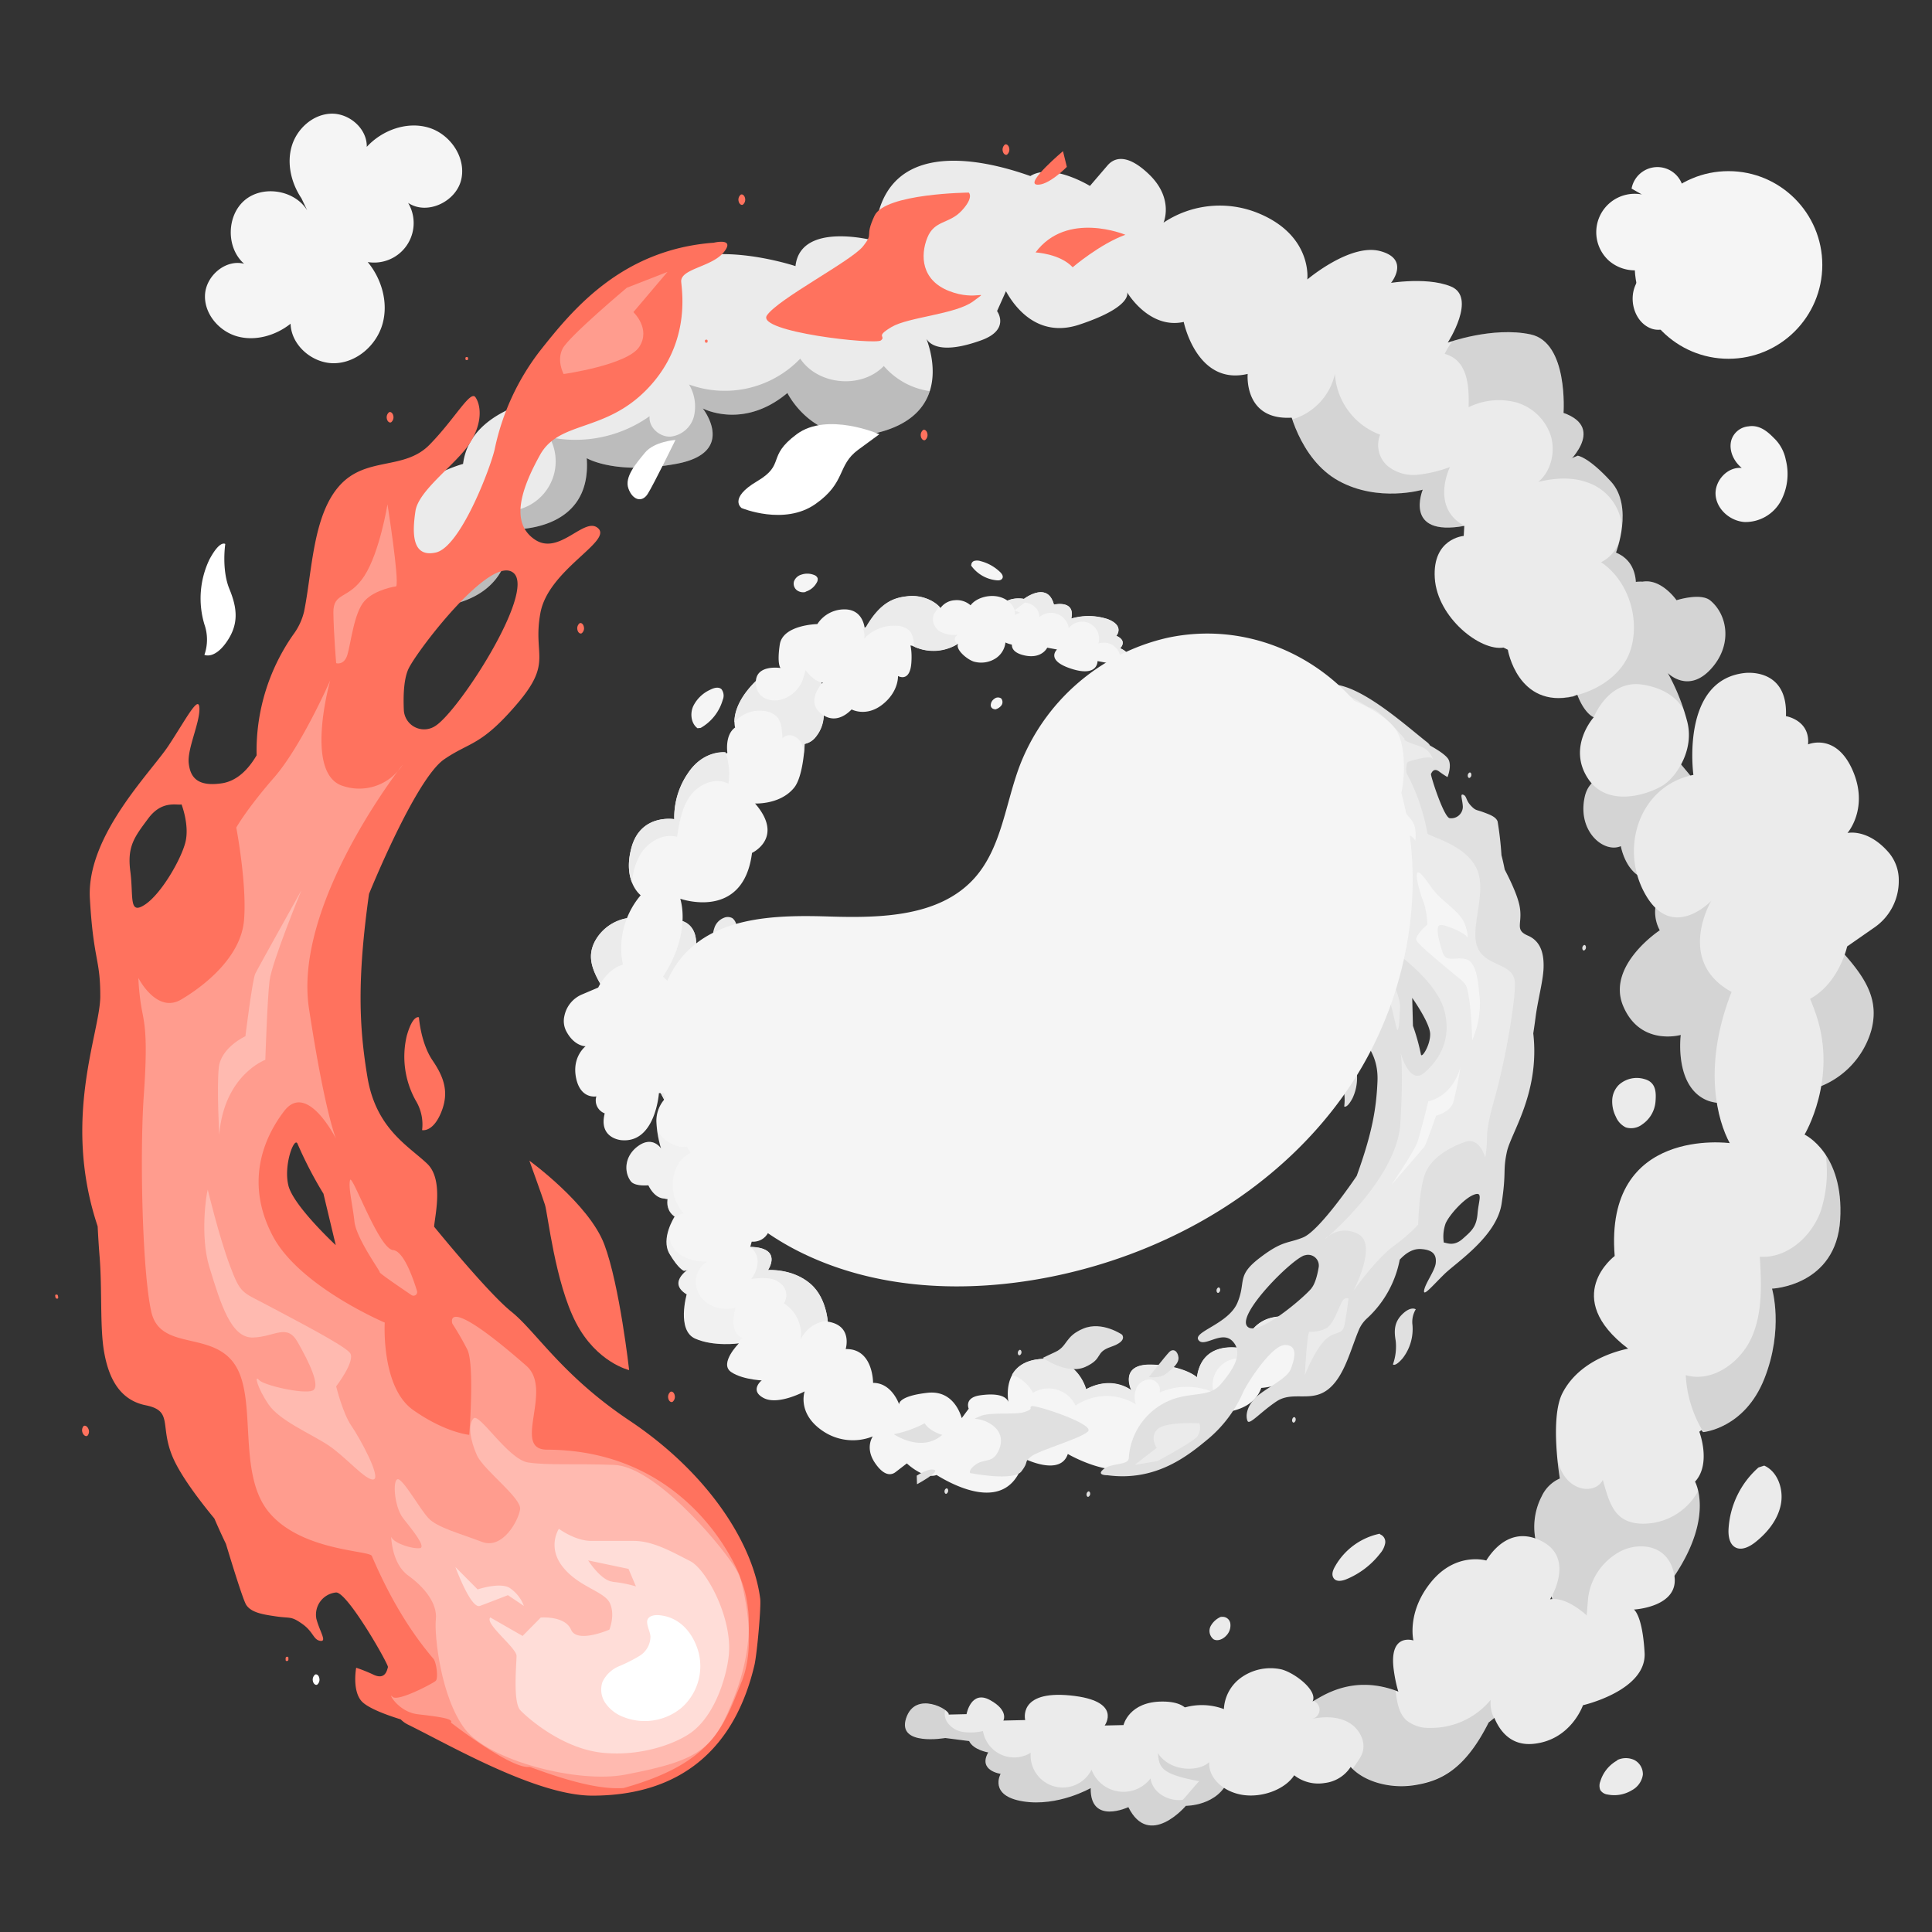 <svg xmlns="http://www.w3.org/2000/svg" viewBox="0 0 500 500"><rect x="0" y="0" width="500" height="500" fill="#333333" stroke="none"/><g id="background-complete"><path d="M424.92,50.33a9.94,9.94,0,0,0-8.52,17.15,10.24,10.24,0,0,0,12,1,10.39,10.39,0,0,0-5.45,6.1c-1.3,4,.48,9,4.4,10.45s9-2.32,8-6.38c1.46,5.1,8.58,7.51,12.84,4.34s4-10.68-.47-13.55c3.56-2.8,7.23-5.74,9.28-9.79s2-9.53-1.36-12.58c-2.88-2.62-7.38-2.72-11-1.29s-6.55,4.14-9.39,6.79a6.8,6.8,0,1,0-13-3.76" style="fill:#f5f5f5"></path><path d="M462.16,119a10.59,10.59,0,0,0-2.64-5.2c-1.4-1.39-3.69-4-7-3.46h0a5.1,5.1,0,0,0-4.46,3.61c-.71,2.61.62,5.45,2.71,7.16-3.71-.38-7.1,3.36-6.77,7.07s3.84,6.71,7.56,6.92a10.45,10.45,0,0,0,9.23-5.28A14.85,14.85,0,0,0,462.16,119Z" style="fill:#f5f5f5"></path><path d="M79.51,54.45C76.26,49.15,68,47.83,63.3,51.84s-4.8,12.34-.12,16.42c-4.76-1.23-9.85,3.08-10.12,8s3.6,9.47,8.33,10.79,10-.23,13.81-3.27C75.37,89.46,81,94.19,86.69,94S97.46,89.31,99,83.82s-.2-11.6-3.83-16A10.23,10.23,0,0,0,105.62,52.5c4.86,3.28,12.39-.25,13.74-6s-2.87-11.84-8.5-13.49-12,.7-15.94,5c.12-4.7-4.52-8.74-9.23-8.59s-8.86,3.89-10.19,8.41S75.38,47.4,78,51.3" style="fill:#f5f5f5"></path><path d="M197.66,361.82c3.78,1.95,10.58-1.73,10.58-1.73s-2,5.65,4.58,10.17a13.84,13.84,0,0,0,13.06,1.48s-2.12,2.91.56,6.86,4.61,2.93,5.34,2.37l2.91-2.24s4.42,4.2,7.7,3c5.86,3.6,19.18,9.92,22.68-4.26,0,0,9.34,4.75,11.28-1.18,0,0,21.91,12.83,22.38-7,0,0,8,1.14,10.54-3.81,0,0,14.16,2.31,17.15-6.29,0,0,10.52-.59,9.44-7.36,0,0,6.6.76,7-3.72l4-1.59s2.33,4.42,3.1.59.92-8.64-8-4.12c0,0-7.28-3.64-13.41-1.84a8.92,8.92,0,0,0-6.35,7.94s-11-3.05-12.4,7.34c0,0-3.3-3.07-11.83-3.28s-5.11,6.67-5.11,6.67-4.8-4-11.76-.31c0,0-2.24-9-12.36-7.74-8.71,1.06-8.11,8.9-7.77,11.06-.32-.9-1.68-2.51-7.27-1.73-4.28.59-3,3.47-3,3.47L248.9,367c-.67-2.21-2.85-7.24-8.91-6.54-7.72.88-7.29,3-7.29,3s-1.87-5.61-6.75-5.57c0,0,.07-8.94-7.09-8.75,0,0,2-6.41-5.12-7.16L197.1,357.26S193.88,359.86,197.66,361.82Z" style="fill:#f5f5f5"></path><path d="M177.66,283.91s6,3.5,8-.89-1-8.13-3.43-7.62c0,0,.14-3.8-2.45-5.12l-2.6-1.32a5.24,5.24,0,0,0,2.2-5.92s8.18-3.2,7-9.1a6.57,6.57,0,0,0-6.89-5.49s2.34-6.64-1.61-9.45c-2.46-1.75-9.25-1.77-14-1.54a11.75,11.75,0,0,0-9.93,6.17c-1.91,3.71-.91,6.89,1.42,11l3.3,20.84L157.07,283,169.46,280l4.19,7.93Z" style="fill:#ebebeb"></path><path d="M177.66,283.91s6,3.5,8-.89-1-8.13-3.43-7.62c0,0,.14-3.8-2.45-5.12l-2.6-1.32a5.24,5.24,0,0,0,2.2-5.92s8.18-3.2,7-9.1a6.57,6.57,0,0,0-6.89-5.49s2.34-6.64-1.61-9.45c-2.46-1.75-9.25-1.77-14-1.54a11.75,11.75,0,0,0-9.93,6.17c-1.91,3.71-.91,6.89,1.42,11l3.3,20.84L157.07,283,169.46,280l4.19,7.93Z" style="fill:#ebebeb"></path><path d="M268.65,351.78c-3.63.44-5.64,2.07-6.73,4a10.16,10.16,0,0,1,5.43,4.66,7.73,7.73,0,0,1,11,3.33,14.3,14.3,0,0,1,15.61-.32,5.87,5.87,0,0,1,.24-4.4,3.74,3.74,0,0,1,3.72-2,2.75,2.75,0,0,1,2.21,3.32,17.58,17.58,0,0,1,14,0,6.82,6.82,0,0,1,9.93-7.9,9.1,9.1,0,0,1,15.71-5.86,21.72,21.72,0,0,1,7.93-4.95l-1.29-.3a17.75,17.75,0,0,0-4.51,1.7s-7.28-3.64-13.41-1.84a8.92,8.92,0,0,0-6.35,7.94s-11-3.05-12.4,7.34c0,0-3.3-3.07-11.83-3.28s-5.11,6.67-5.11,6.67-4.8-4-11.76-.31C281,359.52,278.77,350.54,268.65,351.78Z" style="fill:#ebebeb"></path><path d="M214.3,344.41c.12-.66.13-8.13-4.57-12.18s-11-3.55-11-3.55,4-5.79-4.53-6L179,327.9s-6.76,3.76-1.29,7.09c0,0-2.65,9.29,2.19,11.44s11.32,1.23,11.32,1.23-5.21,5.23-2,7.42,9.17,2.24,9.17,2.24Z" style="fill:#f5f5f5"></path><path d="M194.54,321.34s4.27.57,5.06-4.82-4-11.13-7.23-11.26l-.52-.42s.35-8.15-7.43-8.09l-5.4,1s-2.7-4.25-7.15-2.23l-2,12.77,4.06-1.16s-3.17,5,.66,7.73c0,0-3.68,5.64-1.33,9.63S177,328.9,177,328.9l16.32-3.1Z" style="fill:#f5f5f5"></path><path d="M171.9,310.18s5.16,1.55,7.1-4.13c0,0,4.79-.27,5-5.88s-1.73-6.76-1.73-6.76,4.37-3.17,2.52-8-8.3-3.8-10.2-2.94a8.52,8.52,0,0,0-4.72,7.77,28.53,28.53,0,0,0,1.22,7s-2.08-3.32-5.8-.74-3.87,6.84-2,9.25c1.07,1.35,4.51,1,4.51,1S169.24,310.08,171.9,310.18Z" style="fill:#f5f5f5"></path><path d="M170.53,282.89s-.9,13-9.69,12.19c0,0-6-.4-4.34-6.94a3.57,3.57,0,0,1-2.16-4.4s-4.08.84-5.24-4.71,2.46-8.26,2.46-8.26-2.9.08-5-3.87a5.73,5.73,0,0,1-.49-4,7.69,7.69,0,0,1,4.49-5.51l4.26-1.81s5.18-11.53,16.07-3.38c7.75,5.81.84,13.31.84,13.31s6.27-4.35,8.58,2.59S178.14,283,170.53,282.89Z" style="fill:#f5f5f5"></path><path d="M176.05,232.59s16.33,5.84,18.57-11.86c0,0,8.47-3.92.8-12.78l-7.68-13.27s-5.62-.71-9.68,5.41A20.21,20.21,0,0,0,174.5,212s-8.65-1.47-11.06,7.31,2.37,12.38,2.37,12.38a21.22,21.22,0,0,0-4.95,15.7c1.07,9.22,5.53,13.66,11.09,4.81S177.05,235.94,176.05,232.59Z" style="fill:#f5f5f5"></path><path d="M192.05,209.33s-8.61,2.08-7.85-5.63,4.05-8.86,4.05-8.86-.74-4.63,2-6.56c0,0-1.61-5,5.17-11.82s17.07-1.76,17.07-1.76l.68,9.41a9.12,9.12,0,0,1-2,6.55,4.89,4.89,0,0,1-2.91,1.85s-.32,8.35-2.73,11.33c-3.79,4.69-10.76,4.09-10.76,4.09Z" style="fill:#f5f5f5"></path><path d="M195.4,176.46c-4.7,4.7-5.37,8.55-5.34,10.48a8.55,8.55,0,0,1,8.88-2.69c3.21,1,3.36,3.5,3.57,6.85,1.48-1.83,5.46-.6,5.49,4,.16-1.5.2-2.56.2-2.56a4.89,4.89,0,0,0,2.91-1.85,9.12,9.12,0,0,0,2-6.55l-.06-.78a5.2,5.2,0,0,1-1-2.44c-.21-1.7.5-3.43.42-5.12v-.22a4.27,4.27,0,0,0-.13-.77l-.17-.19C210.66,173.9,201.57,170.29,195.4,176.46Z" style="fill:#ebebeb"></path><path d="M294.12,174l-2.4-.46s-1.29,3.16-3.55,1.23-1.2-3.13-1.2-3.13l-2.93-.55s.17,4.21-6.73,2-3.75-5-3.75-5l-2.54-.47s-1.39,3-5.9,2-3-3.71-3-3.71-3.23.27-2.57-1.75a3.94,3.94,0,0,1,1.94-2.53s-5.17-.84-3-4.22S265,155,265,155s6.14-4.76,7.73,1.46c0,0,5.63-1.33,4.49,3.61a15.91,15.91,0,0,1,9.43.14c4.5,1.73,2.22,4.32,2.22,4.32s3,1.06,1,3.22c0,0,1.93.74,2.24,2.06l3.1,1.08s6.72.26,4.67,3.78S293.73,174.52,294.12,174Z" style="fill:#f5f5f5"></path><path d="M261.47,161.65a3.94,3.94,0,0,0-1.94,2.53,1.29,1.29,0,0,0-.08.44L267,165.8c-.1-4.34,2.3-5.05-4.49-7.85.12,0,2.64-2,2.77-2,1.95.14,3.84,1.83,3.68,3.78a4.66,4.66,0,0,1,7.64,2.82,4.4,4.4,0,0,1,7.66,4A4.33,4.33,0,0,1,290,170.8a7.51,7.51,0,0,1,2.75.48,3.09,3.09,0,0,1,1.86,2,2.16,2.16,0,0,1-.15,1.44c1,1.11,3.87,2.74,5.46,0,2-3.52-4.67-3.78-4.67-3.78l-3.1-1.08c-.31-1.32-2.24-2.06-2.24-2.06,1.92-2.16-1-3.22-1-3.22s2.28-2.59-2.22-4.32a15.91,15.91,0,0,0-9.43-.14c1.14-4.94-4.49-3.61-4.49-3.61C271.12,150.25,265,155,265,155s-4.38-.95-6.53,2.42S261.47,161.65,261.47,161.65Z" style="fill:#ebebeb"></path><path d="M236.07,167.12a12.3,12.3,0,0,0,11.92-.55c-.84,1.4,2.11,4,4,4.64a6.93,6.93,0,0,0,5.71-.84,5.65,5.65,0,0,0,2.51-4.09,8.59,8.59,0,0,0,6.08.36A5.2,5.2,0,0,0,270,163a4,4,0,0,0-2.52-4.06,5,5,0,0,0-4.81.23c.26-2.08-1.62-4.17-4.29-4.76s-5.83.4-7.2,2.24a5.35,5.35,0,0,0-4.1-1.31,4.9,4.9,0,0,0-3.68,2c-1.71-2.13-5.22-3.36-8.56-3s-6.88,1.42-10.66,7.92l-3.67,2.58Z" style="fill:#f5f5f5"></path><path d="M251.37,146.24a1.1,1.1,0,0,1,.85-1.1,2.91,2.91,0,0,1,1.52.07,11.27,11.27,0,0,1,5.13,2.88c.44.43.86,1.07.53,1.61s-1,.53-1.59.47a9.18,9.18,0,0,1-6.49-3.81" style="fill:#f5f5f5"></path><path d="M257.53,183.51a1,1,0,0,1-1.12-1.07,2,2,0,0,1,.87-1.55,1.5,1.5,0,0,1,1.82-.14,1.48,1.48,0,0,1,0,1.89,2.9,2.9,0,0,1-1.77,1" style="fill:#f5f5f5"></path><path d="M208.46,153.21a2.73,2.73,0,0,1-2.27-.49,2.18,2.18,0,0,1-.72-2.22,2.88,2.88,0,0,1,1.91-1.78,4.72,4.72,0,0,1,3.37.11,1.43,1.43,0,0,1,.85.8,1.62,1.62,0,0,1-.24,1.16,4.89,4.89,0,0,1-2.82,2.32" style="fill:#f5f5f5"></path><path d="M180.52,188.47c-1.63-1.18-2-3.72-1.13-5.68a9.06,9.06,0,0,1,4.44-4.3c.94-.48,2.17-.82,2.91-.1a2.78,2.78,0,0,1,.31,2.72,12.23,12.23,0,0,1-5.71,7.27" style="fill:#f5f5f5"></path><path d="M185.67,243.57a3.66,3.66,0,0,0,3.58-.06,3.13,3.13,0,0,0,1.31-1.87,4.59,4.59,0,0,0,0-2.3,2.87,2.87,0,0,0-1-1.71,2.51,2.51,0,0,0-2.28-.07,4.17,4.17,0,0,0-2.42,2.65C184.46,241.41,184.16,242.81,185.67,243.57Z" style="fill:#ebebeb"></path><path d="M202,172.88s-6.27-1-6.38,3.53,4.19,5.47,6.85,4.55a8.41,8.41,0,0,0,5.36-5.25l.68-2.27s2.17,3.13,4.45,3.17c0,0-4.53,4.64-.64,7.92,3.11,2.63,6.11,1.11,8.08-.93,0,0,3.76,2.06,8-1.29s4-7.36,4-7.36,3.09,1.81,3.46-3.42-1-9.51-6.48-8.23l-5.49,1.27s.54-6.25-4.61-6.83a8.32,8.32,0,0,0-7.75,3.77s-8.94.16-9.72,5.29S202,172.88,202,172.88Z" style="fill:#f5f5f5"></path><path d="M223.36,162.77a4.56,4.56,0,0,1,.31,2.5,10.58,10.58,0,0,1,8.55-3.31,4.83,4.83,0,0,1,3.13,1.26c1,1.07,1.1,2.59,1.21,4.11a11.73,11.73,0,0,0,11.31-.69,1.27,1.27,0,0,1,.3-2.42,7.38,7.38,0,0,1-4.9-.8,3.71,3.71,0,0,1-1.63-4.36,16.4,16.4,0,0,1,1.44-2.08,10.22,10.22,0,0,0-8.28-2.68c-3.34.37-6.88,1.42-10.66,7.92Z" style="fill:#ebebeb"></path><path d="M178.06,200.09A20.21,20.21,0,0,0,174.5,212s-8.65-1.47-11.06,7.31c-1.13,4.12-.68,7.1.12,9.1a17.19,17.19,0,0,1,2.27-7.47c2-3.14,5.84-5.35,9.41-4.35.56-3.72,1.2-7.6,3.41-10.64s6.54-4.9,9.86-3.13a16.44,16.44,0,0,0-.74-8.05l0,0S182.12,194,178.06,200.09Z" style="fill:#ebebeb"></path><g style="opacity:0.2"><path d="M180.07,332.37a6.13,6.13,0,0,1,3-5.9,11.57,11.57,0,0,1-6.55-1.46,7,7,0,0,1-3.43-5.72,5.59,5.59,0,0,1,.37-2.05c-.81,2-1.51,4.91-.13,7.25,2.35,4,3.72,4.41,3.72,4.41l.78-.15c-1.65,1.3-3.93,3.87,0,6.24,0,0-2.65,9.29,2.19,11.44,3.88,1.72,8.8,1.47,10.61,1.31a11.52,11.52,0,0,0,1.42-1.5c-2.77-1.43-2.49-4.61-1.71-7.81a9.41,9.41,0,0,1-6.49-.69A7.06,7.06,0,0,1,180.07,332.37Z" style="fill:#e0e0e0"></path></g><g style="opacity:0.2"><path d="M163.32,305.74c1.07,1.35,4.51,1,4.51,1s1.41,3.35,4.07,3.45a6,6,0,0,0,.9.16,4.39,4.39,0,0,0,1.82,4.52,13.7,13.7,0,0,0-1,1.81A4.89,4.89,0,0,1,176.9,314a11,11,0,0,1-1.62-12.3c1.58-3.06,5.1-4.61,8.53-4.8-.46-2.77-1.56-3.44-1.56-3.44s-3,4.64-7.42,3-4.87-4.71-4.87-4.71a27.78,27.78,0,0,0,1.11,5.52s-2.08-3.32-5.8-.74S161.4,303.33,163.32,305.74Z" style="fill:#e0e0e0"></path></g><g style="opacity:0.2"><path d="M184.42,296.75l-.5.09a12.94,12.94,0,0,1,2.73.16A8.89,8.89,0,0,0,184.42,296.75Z" style="fill:#e0e0e0"></path></g><path d="M194.44,331a17.24,17.24,0,0,1,4.53-.14,5.54,5.54,0,0,1,3.82,2.09,3.81,3.81,0,0,1,.07,4.34,9.55,9.55,0,0,1,4.36,9.39,8.39,8.39,0,0,1,7-4.86c-.32-2.72-1.37-6.87-4.47-9.54-4.71-4.05-11-3.55-11-3.55s4-5.79-4.53-6C198.25,326.12,194.44,331,194.44,331Z" style="fill:#ebebeb"></path><path d="M318.62,199c-.59,7.41,3.28,18.11,12.47,27.51,7.78,7.95,10,14.55,12.74,17.9,2.28,2.78,6.57,10.9,7.95,13.56-.37,1.35-2.64,6-.85,8.61,2,2.88,5.86,6.1,5.56,13.26-.3,7-1.34,13.33-5.38,24.49,0,0-9.43,14.06-13.84,15.9-4,1.65-5.26.7-11.31,5.35s-3.41,6-5.7,11.53-11.56,7.52-10.11,9.67,6-2.62,8.82.31.47,7.07-3.07,11.17-9.27,1.14-16.17,5.79a17.4,17.4,0,0,0-7.61,13.38c-.19,1.84-4.49,1.14-6.52,2.79s1,1.57,1,1.57c12.67,1.7,21-5.16,26.31-9.6a33,33,0,0,0,8.86-12c1.18-2.5,7.34-12.06,10.76-12.1s2.57,3.39,1.56,6.13-6.86,5.14-9.23,7.58-2.49,4.81-2,5.95,3.34-2.29,7.49-5.06,8.8.29,13.2-3,6-10.61,8.25-15.81a8.58,8.58,0,0,1,2.09-2.78A27.67,27.67,0,0,0,362.25,326c1-1.07,2.92-2.9,5.46-2.75,3.37.2,4.06,1.68,3.86,3.63s-2.63,5.09-3,7,2.08-1.05,5.21-4.12,13.54-9.76,14.83-18.23.28-8.29,1.36-13.39c1-4.85,8.6-15.27,6.84-30.7.21-1.37.42-2.8.58-4.07.55-4.35,1.95-9.43,2.08-12.76s-.47-6.93-4.05-8.47-1.26-3.08-2.16-7.69c-.54-2.75-2.41-6.67-3.84-9.4-.25-1.29-.53-2.55-.84-3.72a87.21,87.21,0,0,0-1-8.74c-.45-1.2-1.93-1.74-3.74-2.41s-1.93-.34-3.22-1.72-1-2.44-1.93-2.78-.2,1.22-.11,3.06a3,3,0,0,1-3.42,3c-1.55-.32-5-11.13-4.82-11.45s.68-1.67,2.1-.63a22.33,22.33,0,0,0,2.17,1.45s1.16-2.79.27-4.54c-.61-1.18-3.17-2.73-4.78-3.62a3.37,3.37,0,0,0-.83-.91c-5.1-4-15.2-13.13-22.67-14.7-11.75-2.47-20.37,2.18-25.39,13A54,54,0,0,0,318.62,199Zm55.59,117.44c1-2.13,4.66-6.24,7.18-7.23s1.29,1.38,1,4.85-1.53,4.5-3.89,6.58-4.22.92-4.84.94A10.15,10.15,0,0,1,374.21,316.39Zm-34.82,17c-2,2.43-14.31,13-16.68,9.72s11.4-17.09,14.85-18.27l.1,0a2.77,2.77,0,0,1,3.61,3.1C340.93,330,340.36,332.23,339.39,333.41Zm30.73-65.9c.1,2.89-2.19,6.45-2.38,5.36a53.87,53.87,0,0,0-2.07-7.42l-.19-7.23S370,264.61,370.12,267.51Z" style="fill:#e0e0e0"></path><path d="M342.93,320.64s.32-.26.86-.74A7.13,7.13,0,0,0,342.93,320.64Z" style="fill:#fff"></path><path d="M343,224.89c4.77,1-2.58,7.83.4,11.8,9.23,12.29,8.72,7.73,8.72,7.73a39.54,39.54,0,0,1-1.27-3.87c-.59-2.18,2.14-11.49,2.14-11.49s3.15,1,6.81,4.92,1.33,12.49,1.33,12.49,10.42,7.24,12.58,14.77-1.17,13-5.08,16.38-6.14-5.17-6.14-5.17.76,3.65-.07,18.19c-.72,12.67-14.93,26-18.58,29.26a7,7,0,0,1,7.69-.5C356.57,322,350.3,334,350.3,334s5.68-8,10.26-11.44a44.28,44.28,0,0,0,6.46-5.63s.15-7.88,1.6-12.61,6.95-7.58,10.65-8.83,5.11,4.1,5.11,4.1a30.73,30.73,0,0,0,.43-4.19c.05-2.1-.11-3.75,2.14-11.64s5.19-23.69,5.11-29.22-7.64-4.19-9.71-9.44,2.83-14.59-.39-20.7-12.38-7.92-12.54-8.73a53,53,0,0,0-5.34-15.49h0c-.31-.56-.12-2.76.31-3s5.72-1.78,6.24-.9-.27-2.18-2.91-3.06-4.68-1.59-4.18-2c0,0-6.75-8-9.3-8.15-3.38-2.11-8.12-4.94-12-5.48-12.81.85-15.16,5.56-18.77,10.88s-2.73,14.35-2.73,14.35A28.2,28.2,0,0,0,343,224.89Z" style="fill:#ebebeb"></path><path d="M366.4,338.85a6.31,6.31,0,0,0-.85,4.08,12.36,12.36,0,0,1-2.51,8.55c-2,2.36-2.55,1.62-2.55,1.62a13.74,13.74,0,0,0,.71-6.13c-.5-2.83-.28-5,1.87-7S366.4,338.85,366.4,338.85Z" style="fill:#e0e0e0"></path><path d="M350.66,271.17a6.34,6.34,0,0,0,0,4.17,12.29,12.29,0,0,1-.63,8.88c-1.44,2.73-2.15,2.13-2.15,2.13a13.74,13.74,0,0,0-.61-6.14c-1.09-2.66-1.33-4.82.34-7.25S350.66,271.17,350.66,271.17Z" style="fill:#e0e0e0"></path><path d="M269.87,351.41s6.33,4.51,11.07,2.32,2.27-3.7,6.63-5.19,2.8-3.14,2.8-3.14-5.16-3.58-10-1.57-4,4.55-7.26,6.06Z" style="fill:#e0e0e0"></path><path d="M297.31,356.39s2.88.4,4.43-.84,3.46-2.67,3.24-4.33-1.4-2.33-2.42-1.27S297.31,356.39,297.31,356.39Z" style="fill:#e0e0e0"></path><path d="M381,269.24a24.41,24.41,0,0,0,2-10.33c-.48-5.41-.91-10.2-3.86-10.73s-4.92,1-5.84-1.85-1.91-6.68-.62-6.93,6.38,2.06,6.86,2.94.44-1-.58-3.51-4.81-5.1-6.84-7.16-4.09-6-5.14-5.87.68,5.88,1.49,7.78a20.91,20.91,0,0,1,.91,5.72s-3.36,2.87-2.8,4.07,6.76,6.25,9.75,8.75,3.22,2.15,3.87,6.34S381,269.24,381,269.24Z" style="fill:#f5f5f5"></path><path d="M349,336.07s-.5,4.06-1.06,6.86-2.45,1.26-5.14,4-5.1,8.94-5.1,8.94.52-10.39,1.14-11.21a8.35,8.35,0,0,0,4.63-1.05c1.76-1.25,3.08-5.4,3.84-6.75S349,336.07,349,336.07Z" style="fill:#ebebeb"></path><path d="M329.72,233.23s4.13,1.92,5.78,7.85.7,15.36.82,16.63.85,6.35.85,6.35-6.76-7.45-7.66-13.31S329.72,233.23,329.72,233.23Z" style="fill:#e0e0e0"></path><path d="M366.26,217.62s.69-3.6-1.18-5.67-3.14-4.59-2.47-6.65,1.54-10.55-.8-15.49-13.6-10.52-20.19-10.63c-10.5-.18-12.62.85-16.93,7.6s-5.05,13.28-3.46,17.32,7.91,15.54,13.21,16.85,8.78,1.77,11.41,2.74,5.14,8.14,6.06,7.45,1-2.84.58-5-4.8-7-4.26-8.46,3.48-4.92,6-3.26,5.57,3.15,6.47,4.67,2,5.09,2.82,6,1.53-3.36.56-5.28-2.26-4.47-1.41-4.45S366.05,216.59,366.26,217.62Z" style="fill:#f5f5f5"></path><path d="M355.87,249.79a.5.5,0,0,1,.86-.39,42.83,42.83,0,0,1,3.6,3.94c-.18.09,2.19,5.18,2,7.51s-.12,4.72-.57,5.65-1.9-10-3.79-10.56C356.58,255.53,356.06,251.84,355.87,249.79Z" style="fill:#ebebeb"></path><path d="M310.42,368.36a4,4,0,0,1-.59,3.44c-1.2,1.46-10.29,6.32-10.29,6.32l-5.89,1,5.7-4.42s-1.91-2.73.19-4.8S310.42,368.36,310.42,368.36Z" style="fill:#ebebeb"></path><path d="M377.94,276.27a84.81,84.81,0,0,1-1.83,9c-.86,2.65-4.45,3.45-4.45,3.45s-2.52,7.36-3.08,8.09-8.51,9.86-8.51,9.86,6-8.76,6.8-11.21S369.66,285,369.66,285,375.61,284.14,377.94,276.27Z" style="fill:#f5f5f5"></path><path d="M251.09,381.23s11.24,2.25,13.28-.46.47-2.16,2.41-3.78,12.82-4.63,14.78-6.52-13.7-7-14.57-6.55.78.62-1.78,1.49-8.95-.12-11.69,1.15-.4-.18,3,2.06,2.85,5.54,1.39,7.73-3.3,1.19-5.37,2.66S251.09,381.23,251.09,381.23Z" style="fill:#e0e0e0"></path><path d="M231.33,371.17s7.13,4.92,12.53.17c0,0-3.24-.85-4.56-3A28.62,28.62,0,0,1,231.33,371.17Z" style="fill:#e0e0e0"></path><path d="M237.32,384.12s5.94-3.19,4.48-3.73-4.55,1.51-4.55,1.51Z" style="fill:#e0e0e0"></path><path d="M326.94,205.93c1.94,1.54,4.29,3.73,7,4.29l5.67,1.2a8.67,8.67,0,0,1,4,2.53,4.5,4.5,0,0,0,.54-5.25c-1.59-3.15-4.9-4.41-5.28-6.18a5.1,5.1,0,0,1,.83-3.49s4.72-1,5.13,1.08,3.71,2.47,3.71,2.47l2.95-2,3.8,3.38c1-.65-2.66-4.8-2.43-5.88s1.85-6.09,1-7.4-4.58-6.35-9.87-8-10.52-.75-12.77.44c-3.81,2-6.22,7.11-6.84,9.24C322.9,197.31,325,204.4,326.94,205.93Zm11-.57c1.53.48,2.67,3.54,2.67,3.54l-5.16-2.28-.5-2.55A17.16,17.16,0,0,0,337.9,205.36Z" style="fill:#fafafa"></path><path d="M328.38,193.48c.17,2.79,1.57,5.41,4.46,6.17.8.18,1.46,0,1.57-.67s-.12-1.34,0-2a3.13,3.13,0,0,1,2-2.29,19.82,19.82,0,0,1,3.07-.82,4.34,4.34,0,0,0,2.64-1.63,3.27,3.27,0,0,0,.18-3,5.4,5.4,0,0,0-2-2.31,7.88,7.88,0,0,0-8-.39A7.57,7.57,0,0,0,328.38,193.48Z" style="fill:#fff"></path><path d="M358.52,211.77s-.89-6.09-2.19-5.9-4.05.65-4.05.65l-1.83-1.89a5.08,5.08,0,0,0,1.44,2.86c1.21,1,4.28.65,4.28.65Z" style="fill:#fafafa"></path><path d="M334.39,367.57c0,.36.21.65.46.6h0a.89.89,0,0,0,.48-.82c0-.37-.21-.65-.46-.59S334.4,367.2,334.39,367.57Z" style="fill:#e0e0e0"></path><path d="M263.41,350.14c0,.37.21.66.46.61h0a.86.86,0,0,0,.49-.82c0-.36-.22-.64-.47-.59A.89.89,0,0,0,263.41,350.14Z" style="fill:#e0e0e0"></path><path d="M314.84,334c0,.37.21.66.46.6h0a.87.87,0,0,0,.48-.82c0-.37-.22-.65-.47-.59A.88.88,0,0,0,314.84,334Z" style="fill:#e0e0e0"></path><path d="M409.5,245.38c0,.37.21.65.46.6h0a.87.87,0,0,0,.48-.82c0-.37-.22-.65-.47-.59A.88.88,0,0,0,409.5,245.38Z" style="fill:#e0e0e0"></path><path d="M324.33,228.56c0,.37.21.65.46.6h0a.89.89,0,0,0,.48-.82c0-.37-.21-.65-.46-.59A.87.87,0,0,0,324.33,228.56Z" style="fill:#e0e0e0"></path><path d="M379.85,200.73c0,.37.21.65.46.6h0a.88.88,0,0,0,.48-.82c0-.37-.21-.65-.46-.59A.88.88,0,0,0,379.85,200.73Z" style="fill:#e0e0e0"></path><path d="M244.44,386c0,.36.21.65.46.6h0a.92.92,0,0,0,.49-.82c0-.37-.22-.65-.47-.59A.85.85,0,0,0,244.44,386Z" style="fill:#e0e0e0"></path><path d="M281.19,386.77c0,.37.21.66.46.61h0a.89.89,0,0,0,.49-.82c0-.36-.22-.64-.47-.59A.9.9,0,0,0,281.19,386.77Z" style="fill:#e0e0e0"></path><path d="M322.92,373.17v-.05" style="fill:#e0e0e0"></path><path d="M290.38,368.75v0" style="fill:#e0e0e0"></path><path d="M403.7,260l0-.2" style="fill:#e0e0e0"></path><path d="M383.61,204.31l0-.2" style="fill:#e0e0e0"></path></g><g id="background-simple"><path d="M357.3,191l-1.18-1.94c-9.91-16.34-27.84-26.18-46.73-25a49.24,49.24,0,0,0-7.24,1,53.75,53.75,0,0,0-38.32,33.3c-3.65,9.79-4.67,21.06-11.58,28.83-9,10.1-24.28,10.42-37.72,10s-28.72-.06-37.68,10.09c-5.61,6.36-7.39,15.4-6.94,23.91,1.2,22.53,16.9,42.68,36.87,52.7s43.49,10.91,65.35,6.51c30.62-6.17,59.73-23.13,77.24-49.31S371.3,219.24,357.3,191Z" style="fill:#f5f5f5"></path><circle cx="447.33" cy="68.57" r="24.28" style="fill:#f5f5f5"></circle></g><g id="Smoke"><path d="M357.25,65c-7.77-2.15-18.92,7.33-18.92,7.33s1.4-11.24-12.45-17.06a26.24,26.24,0,0,0-24.76,2.35s2.78-6.2-3.73-12.48-9.66-3.62-10.79-2.3l-4.53,5.28s-9.82-6.06-15.42-2.56c-12.27-4.38-39.4-10.89-40.34,16.73,0,0-19.16-5.16-20.44,6.58,0,0-45.58-15.2-38.72,21.68,0,0-15.21,1-18,11.17,0,0-27.14,1.23-29.31,18.34,0,0-19.27,5.18-14.62,17.29,0,0-12.52,1.18-11.44,9.62L87,151.41s-6-7.27-6,.12,1.67,16.36,16.49,4.49c0,0,14.91,3.9,25.55-1.82S131.73,137,131.73,137s21.56,1.36,20.11-18.43c0,0,7.3,4.4,23.18,1.47s6.86-14.34,6.86-14.34,10.47,5.59,21.9-4c0,0,7.66,15.76,25.91,9.53,15.72-5.37,11.54-19.66,10.08-23.52.95,1.54,4.08,4,14.14.37,7.68-2.76,4.13-7.57,4.13-7.57l2.3-5.15c2.1,3.84,8.1,12.29,19,8.65,14-4.65,12.35-8.37,12.35-8.37s5.64,9.65,14.66,7.68c0,0,3.36,16.59,16.55,13.45,0,0-1.16,12.63,12.27,11.25l24.85-34.84S365,67.1,357.25,65Z" style="fill:#ebebeb"></path><path d="M424.66,201.43s-12.54-4.14-14.53,4.78,4.94,14.68,9.34,12.77c0,0,1.2,7.09,6.52,8.53l5.33,1.43a9.92,9.92,0,0,0-1.77,11.82s-13.89,9.11-9.47,19.6,14.9,7.48,14.9,7.48-1.75,13.21,6.67,16.87c5.23,2.28,17.82-.33,26.6-2.63a22.21,22.21,0,0,0,16-15.29c2.09-7.62-1-13.12-6.92-19.82l-14.23-37.31.08-14.53L441.35,205.4l-10.86-13.06Z" style="fill:#ebebeb"></path><path d="M424.66,201.43s-12.54-4.14-14.53,4.78,4.94,14.68,9.34,12.77c0,0,1.2,7.09,6.52,8.53l5.33,1.43a9.92,9.92,0,0,0-1.77,11.82s-13.89,9.11-9.47,19.6,14.9,7.48,14.9,7.48-1.75,13.21,6.67,16.87c5.23,2.28,17.82-.33,26.6-2.63a22.21,22.21,0,0,0,16-15.29c2.09-7.62-1-13.12-6.92-19.82l-14.23-37.31.08-14.53L441.35,205.4l-10.86-13.06Z" style="opacity:0.1"></path><g style="opacity:0.2"><path d="M229.69,111.22c6.56-2.24,9.64-6,10.91-10a19.24,19.24,0,0,1-11.87-6.5c-5.77,6-17,5-21.63-1.9a27.06,27.06,0,0,1-28.78,6.69,11.1,11.1,0,0,1,1.27,8.25A7.05,7.05,0,0,1,173.5,113c-2.85.12-5.69-2.45-5.38-5.29a33.23,33.23,0,0,1-25.93,5.43,12.89,12.89,0,0,1-15.3,18.5,17.23,17.23,0,0,1-26.81,17,41.22,41.22,0,0,1-12.76,12.25l2.52.05A33.71,33.71,0,0,0,97.51,156s14.91,3.9,25.55-1.82S131.73,137,131.73,137s21.56,1.36,20.11-18.43c0,0,7.3,4.4,23.18,1.47s6.86-14.34,6.86-14.34,10.47,5.59,21.9-4C203.78,101.69,211.44,117.45,229.69,111.22Z"></path></g><path d="M333.21,103.67c.05,1.27,2.93,15.11,13.23,20.78s21.77,2.28,21.77,2.28S363.07,139,379,136.1l26-15.6s11.07-9.59-.36-13.64c0,0,1.29-18.23-8.53-20.32s-21.43,2.13-21.43,2.13,7.6-11.71.84-14.52-17.84-.59-17.84-.59Z" style="fill:#ebebeb"></path><path d="M378.81,138.7s-8.13.61-7.49,10.89,11.84,19,17.78,18l1.12.56s2.54,15.23,16.91,12.1l9.62-4s6.66,6.82,14.11,1.34l-1.33-24.42L422.47,157s3.89-10.55-4.25-14c0,0,4.62-11.89-1.29-18.36s-8.62-6.71-8.62-6.71l-29,12.1Z" style="fill:#ebebeb"></path><path d="M425.09,150.54s-10.17-.86-11.54,10.41c0,0-8.77,2.37-6.94,12.83s5.85,11.85,5.85,11.85-6.86,7.58-1.55,15.77,16.84,3.81,20,1.48,7.63-9,5.72-16.23a54.08,54.08,0,0,0-5-12.47s5.15,5.34,11-.88,4.51-14.17,0-17.89c-2.5-2.08-8.74-.07-8.74-.07S430,149.68,425.09,150.54Z" style="fill:#ebebeb"></path><path d="M438.25,200.54s-3.4-24.48,13.21-26.36c0,0,11.29-1.6,10.74,11.16,0,0,6.29,1,5.72,7.31,0,0,7.22-3.15,11.53,6.69s-1.33,16.24-1.33,16.24,5.33-1.27,10.82,5.22a11,11,0,0,1,2.46,7.14,14.56,14.56,0,0,1-6.18,12l-7.18,5s-5.1,23.37-28.44,12.52c-16.61-7.73-6.74-24.31-6.74-24.31s-9.92,10.5-16.91-1.45S424.15,203.39,438.25,200.54Z" style="fill:#ebebeb"></path><path d="M447.65,295.84s-32.51-4.46-29.77,29.21c0,0-14.15,10.57,3.5,24l19.39,21.58s10.7-.88,15.83-13.79,2-23.34,2-23.34,16.61-.66,17.64-17.87-9.22-22-9.22-22,8.63-14.35,3-31-15.56-23.13-22.41-4.57S444.5,290,447.65,295.84Z" style="fill:#ebebeb"></path><path d="M427.08,345.15s15.13-7.2,16.75,7.38-4.05,18-4.05,18,3.18,8.29-1.11,12.93c0,0,4.95,8.69-5,23.89s-30.93,9.92-30.93,9.92l-4.94-17.17a17.22,17.22,0,0,1,1.22-12.91,9.29,9.29,0,0,1,4.67-4.56s-2.65-15.59.65-22.05c5.19-10.17,18.33-11.78,18.33-11.78Z" style="fill:#ebebeb"></path><g style="opacity:0.1"><path d="M433.71,407.33c6.86-10.53,6.6-17.93,5.79-21.49a16.19,16.19,0,0,1-15.39,8.45c-6.32-.57-7.59-5.18-9.3-11.3-2,4-9.86,3.24-11.7-5.21.28,2.84.62,4.83.62,4.83a9.29,9.29,0,0,0-4.67,4.56,17.22,17.22,0,0,0-1.22,12.91l.41,1.42a9.91,9.91,0,0,1,2.76,4.14c1,3.08.41,6.56,1.21,9.66l.11.39a7.31,7.31,0,0,0,.54,1.38l.39.28C406.44,418,424.68,421.18,433.71,407.33Z"></path></g><path d="M245.52,443.73l4.62-.11s1.14-6.35,6.07-3.65,3.46,5.31,3.46,5.31l5.65-.13s-2-7.72,11.66-6.37,8.91,7.78,8.91,7.78l4.87-.11s1.4-6.12,10.13-6.09,7.06,5.7,7.06,5.7,5.87-1.77,5.44,2.22-2.6,5.44-2.6,5.44,9.91-.46,7.24,6.63-11.13,7-11.13,7-9.5,11.23-14.88.34c0,0-9.92,4.68-9.75-4.93,0,0-8.48,4.88-17.5,3.44s-5.81-7.13-5.81-7.13-5.92-.8-3.21-5.54c0,0-3.86-.62-4.94-2.94l-6.18-.79S232.1,452,234.5,444.68,246,442.55,245.52,443.73Z" style="fill:#ebebeb"></path><path d="M310.79,453.72s2.18-1.45,2.6-5.44a3,3,0,0,0,0-.85l-14.39.78c1.89,8-2.28,10.24,11.39,12.77-.23,0-4.1,4.79-4.33,4.82-3.67.5-7.83-1.88-8.3-5.55A8.82,8.82,0,0,1,282.49,458a8.32,8.32,0,0,1-15.74-4.38A8.2,8.2,0,0,1,254.39,448a14.24,14.24,0,0,1-5.28.21,5.89,5.89,0,0,1-4.21-2.92,4.08,4.08,0,0,1-.29-2.71c-2.3-1.67-8.24-3.56-10.11,2.14-2.4,7.32,10.13,5.16,10.13,5.16l6.18.79c1.08,2.32,4.94,2.94,4.94,2.94-2.71,4.74,3.21,5.54,3.21,5.54s-3.21,5.7,5.81,7.13,17.5-3.44,17.5-3.44c-.17,9.61,9.75,4.93,9.75,4.93,5.38,10.89,14.88-.34,14.88-.34s8.47.05,11.13-7S310.79,453.72,310.79,453.72Z" style="opacity:0.1"></path><path d="M362.15,437.89c-12-4.82-20,1.13-22.46,2.45,1.42-2.75-4.46-7.33-8-8.29A13.1,13.1,0,0,0,321,434.31a10.69,10.69,0,0,0-4.26,8,16.25,16.25,0,0,0-11.53.05c-3.62,1.44-6.26,4.32-6.57,7.33s1.77,6,5.24,7.36c2.84,1.11,6.89.95,9.06-1-.25,4,3.56,7.68,8.66,8.47s11-1.45,13.34-5.08a10.1,10.1,0,0,0,7.89,2,9.28,9.28,0,0,0,6.72-4.16C353,461.13,359.8,463,366.06,462s12.82-3.49,19.2-16.22l6.62-5.31Z" style="fill:#ebebeb"></path><path d="M357.22,397.11a2.09,2.09,0,0,1,1.26,2.3,5.53,5.53,0,0,1-1.27,2.59,21.38,21.38,0,0,1-8.85,6.74c-1.09.43-2.52.68-3.2-.29s-.17-2.16.38-3.12a17.36,17.36,0,0,1,11.5-8.4" style="fill:#ebebeb"></path><path d="M315.88,418.51a2,2,0,0,1,2.51,1.54,3.75,3.75,0,0,1-1,3.21c-.85.95-2.24,1.57-3.3,1a2.74,2.74,0,0,1-.74-3.49,5.46,5.46,0,0,1,2.9-2.45" style="fill:#ebebeb"></path><path d="M418.58,455.49a5.18,5.18,0,0,1,4.39,0,4.12,4.12,0,0,1,2.2,3.82,5.46,5.46,0,0,1-2.84,4,8.75,8.75,0,0,1-6.28,1.11,2.62,2.62,0,0,1-1.89-1.15,3,3,0,0,1,0-2.24,9.24,9.24,0,0,1,4.31-5.39" style="fill:#ebebeb"></path><path d="M456.58,379.3c3.48,1.54,5.08,6.12,4.3,10.07s-3.47,7.25-6.54,9.7c-1.56,1.25-3.71,2.35-5.37,1.31-1.48-.93-1.74-3.08-1.61-4.91a23,23,0,0,1,7.74-15.69" style="fill:#ebebeb"></path><path d="M425.56,279.26a6.89,6.89,0,0,0-6.61,1.51,5.87,5.87,0,0,0-1.71,4,8.66,8.66,0,0,0,.95,4.25,5.31,5.31,0,0,0,2.59,2.76A4.7,4.7,0,0,0,425,291a7.89,7.89,0,0,0,3.44-5.85C428.63,282.78,428.64,280.08,425.56,279.26Z" style="fill:#ebebeb"></path><path d="M422.85,416.55s12-.62,10.44-9-9.88-8.5-14.46-5.76A15.89,15.89,0,0,0,411,413.58l-.37,4.47s-5.24-4.95-9.48-4.15c0,0,6.56-10.35-1.92-14.92-6.78-3.64-11.74.34-14.59,4.88,0,0-7.77-2.34-14.21,5.49s-4.64,15.2-4.64,15.2-6.43-2.14-5.08,7.69,5.54,17.23,15.22,12.73l9.67-4.51s1.43,11.79,11.2,10.85,12.87-10,12.87-10,16.51-3.77,15.95-13.58S422.85,416.55,422.85,416.55Z" style="fill:#ebebeb"></path><g style="opacity:0.1"><path d="M386.66,444.62a8.71,8.71,0,0,1-.88-4.69A20,20,0,0,1,370,447.18a9.13,9.13,0,0,1-6.06-2c-2-1.9-2.39-4.75-2.78-7.62-10-3.62-17.33-.15-21.26,2.64a2.41,2.41,0,0,1-.28,4.62c3.14-.61,6.55-.64,9.35.92s4.67,5,3.58,8c-.54,1.49-1.71,2.72-2.47,4.09,3.62,3.45,10,5.12,16,4.09,6.26-1.09,12.82-3.49,19.2-16.22Z"></path></g><g style="opacity:0.1"><path d="M456.6,356.81c5.13-12.9,2-23.34,2-23.34s16.61-.66,17.64-17.87c.49-8.07-1.51-13.4-3.76-16.79a32.61,32.61,0,0,1-1.31,14.71c-2.41,6.59-8.73,12.2-15.73,11.72.42,7.11.75,14.54-2.17,21s-10.19,11.63-17,9.65a31,31,0,0,0,4.51,14.61l.06.06S451.47,369.72,456.6,356.81Z"></path></g><g style="opacity:0.1"><path d="M401.3,112.63c1.33,4.19.15,9.32-3.18,12.08,4.19-1,8.66-1.32,12.7.14a13.31,13.31,0,0,1,8.59,9.26,10.86,10.86,0,0,1,.11,3.94c.72-4,.87-9.68-2.59-13.47-5.91-6.46-8.62-6.71-8.62-6.71l-1.37.57c2.55-3,5.77-8.71-2.34-11.58,0,0,1.29-18.23-8.53-20.32-7.85-1.68-16.86.69-20.14,1.71a20.28,20.28,0,0,0-2.05,3.33c5.68,1.56,6.4,7.56,6.2,13.8a17.77,17.77,0,0,1,12.3-1.25A13.34,13.34,0,0,1,401.3,112.63Z"></path></g><g style="opacity:0.1"><path d="M442.7,155.41c-2.5-2.08-8.74-.07-8.74-.07s-3.92-5.66-8.87-4.8a10.78,10.78,0,0,0-1.73.06,8.33,8.33,0,0,0-5.14-7.66,26.85,26.85,0,0,0,1.07-3.74,9.22,9.22,0,0,1-4.94,6.3c6.73,4.49,10.07,14,7.8,22.15-1.74,6.28-7.64,10.52-13.92,12.22,1.92,4.95,4.23,5.76,4.23,5.76s3.77-9.78,12.55-8.46S435.87,184,435.87,184a52.41,52.41,0,0,0-4.2-9.81s5.15,5.34,11-.88S447.2,159.13,442.7,155.41Z"></path></g><g style="opacity:0.2"><path d="M407.13,180.29l.9-.37a24.15,24.15,0,0,1-5.13.78A17,17,0,0,0,407.13,180.29Z"></path></g><g style="opacity:0.1"><path d="M375.25,120.86a33.28,33.28,0,0,1-8.35,2A10.59,10.59,0,0,1,359,120.5a7.21,7.21,0,0,1-1.82-8A18,18,0,0,1,345.47,96.8a15.9,15.9,0,0,1-11,11.73c1.66,4.9,5.22,12.18,12,15.92,10.29,5.67,21.77,2.28,21.77,2.28S363.07,139,379,136.1C370.07,131.3,375.25,120.86,375.25,120.86Z"></path></g></g><g id="fire-ball"><path d="M196.74,413.73c-1.79-14-13.14-32.26-33.82-46.08-17.51-11.7-24.18-23.06-30.57-28.18-5.31-4.26-16.42-17.63-20-22,.16-2.66,2.54-12.14-1.78-16.29-4.76-4.56-13.24-9-15.47-22.38-2.17-13-2.71-25.21.4-47.45,0,0,12-29.71,19.45-34.84,6.69-4.59,9.47-3.35,18.85-14.32s4-12.43,6.06-23.57,18.48-18.43,15-21.84-10.05,7.17-16.44,2.86-3.64-12.92,1.33-21.89,16.72-5.72,27.68-17,9.22-24.27,8.87-27.75,7.87-3.85,11-7.71-2.56-2.48-2.56-2.48c-24.11,1.78-36.86,17.73-45,28A62.48,62.48,0,0,0,128,116.38c-1.21,5.1-8.89,25.21-15.21,26.61s-6.09-5.27-5.27-10.74,10.7-12.19,14.12-17.64,2.74-9.88,1.41-11.8-5.28,5.54-11.89,12.29S94.7,118,87.82,125.74s-7,22-9.12,32.51a16.32,16.32,0,0,1-2.78,5.95,52.4,52.4,0,0,0-9.51,31.28c-1.41,2.38-4.28,6.53-9,7.24-6.31.93-8.17-1.54-8.57-5.23s2.9-10.45,2.77-14.18-3.45,2.77-8,9.67-21.27,23.35-20.35,39.54,2.71,15.46,2.69,25.33c0,9.39-10,31.63-.68,59.51.14,2.63.3,5.35.5,7.77.68,8.27.08,18.22,1.12,24.44s3.57,12.65,10.8,14.11,3.54,5.21,7,13.4c2.07,4.87,7.07,11.4,10.78,15.9,1,2.3,2,4.52,3,6.57,2.08,6.87,4.53,14.67,5.25,15.79,1.31,2,4.25,2.48,7.86,3s3.72-.14,6.64,1.92,2.85,4.12,4.66,4.39-.11-2.33-1-5.69A5.76,5.76,0,0,1,87,412.13c3,0,13.61,18.66,13.4,19.32s-.62,3.38-3.65,2a40.57,40.57,0,0,0-4.57-1.84s-1.07,5.62,1.27,8.51c1.57,1.94,6.92,3.82,10.25,4.85a7,7,0,0,0,1.89,1.36c11,5.41,33.28,18.38,47.71,18.38,22.72,0,36.89-12,42-34C196,427.17,197,415.72,196.74,413.73ZM48,217.91c-1.06,4.35-6.2,13.37-10.48,16.2s-2.93-2.06-3.79-8.58,1.08-8.93,4.64-13.72,7.44-3.33,8.6-3.63C47,208.18,49.06,213.55,48,217.91Zm57.85-45.09c2.73-5.27,21.44-29.57,27.1-24.5s-14.44,36.08-20.38,39.61l-.17.11a5.25,5.25,0,0,1-7.89-4.34C104.34,179.83,104.51,175.39,105.85,172.82Zm-31.21,134C73.32,301.52,76.18,294.05,77,296a103.68,103.68,0,0,0,6.71,12.93l3.18,13.31S76,312.16,74.64,306.84Z" style="fill:#FF725E"></path><g style="opacity:0.3"><path d="M104.26,197.85s-.47.6-1.29,1.7A11.56,11.56,0,0,0,104.26,197.85Z" style="fill:#fff"></path><path d="M141.57,375.17c-9.23,0,1.71-15.51-5.35-21.7-21.88-19.16-19.15-10.91-19.15-10.91a76,76,0,0,1,3.86,6.68c1.94,3.79.51,22.1.51,22.1s-6.22-.57-14.54-6.45-7.33-22.61-7.33-22.61-22.11-9.34-29-22.45-2.93-24.61,3-32.32,13.39,7.19,13.39,7.19-2.84-6.47-7-33.72c-3.6-23.74,17.51-54,23-61.43a13.23,13.23,0,0,1-14,3.92c-10.46-2.87-3.49-27.41-3.49-27.41s-7.42,17-14.55,25.18-9.77,12.94-9.77,12.94,2.8,14.66,2,24-9.91,16.75-16.27,20.5-11.07-5.59-11.07-5.59a60.1,60.1,0,0,0,.84,7.91c.73,3.93,1.66,6.9.57,22.4s-.38,45.89,1.94,56.11,15.78,4.78,21.65,13.69.45,28.13,8.8,38.18,26,9.85,26.62,11.29c4.85,11.37,10.29,20,15.93,26.61h0c.8.92,1.31,5.07.61,5.72s-9.9,5.54-11.2,4.12,1.34,3.92,6.57,4.53,9.29,1.12,8.55,2.14c0,0,15.62,12.18,20.4,11.48,7.07,2.58,17,6,24.29,5.47,23.4-6.56,25.92-16.21,30.53-27.46s-.55-27.65-.55-27.65S179.26,375.32,141.57,375.17Z" style="fill:#fff"></path></g><path d="M52.9,169.48a11.94,11.94,0,0,0,0-7.89,23.34,23.34,0,0,1,1.3-16.8c2.76-5.16,4.1-4,4.1-4s-1,6.6,1.07,11.64,2.46,9.13-.73,13.71S52.9,169.48,52.9,169.48Z" style="fill:#fff"></path><path d="M227.58,112.38s-13.48-5.88-21.4,0-2.76,7.74-10.26,12.18-4,6.92-4,6.92,11,4.61,19.06-1,5.6-10,11.08-14.05Z" style="fill:#fff"></path><path d="M174.81,113.85s-5.49.39-7.87,3.28-5.37,6.3-4.31,9.29,3.5,3.76,5,1.4S174.81,113.85,174.81,113.85Z" style="fill:#fff"></path><path d="M53.77,307.89c-.42,1.17-2,12.05.38,19.9,3,9.83,5.67,18.53,11.33,18.36s8.74-3.72,11.53,1.15,6.16,11.63,3.86,12.59S68.24,358.56,67,357.11s-.44,2,2.44,6.28S80.36,371,84.92,374s9.91,9.44,11.81,8.86S93.18,372.24,90.94,369,87,358.79,87,358.79s5.09-6.63,3.59-8.64-15-8.94-21.47-12.4-6.81-2.71-9.63-10.24S53.77,307.89,53.77,307.89Z" style="fill:#fff;opacity:0.3"></path><path d="M87,171.63s-.65-7.7-.72-13.1,4-3.3,8-9.46,6-18.55,6-18.55,3.08,19.44,2.26,21.22c0,0-5.38.74-8.16,3.74s-3.6,11.19-4.48,14S87,171.63,87,171.63Z" style="fill:#fff;opacity:0.3"></path><path d="M101.24,397.73s.12,6.94,4.38,10,7.61,7.27,7.18,11.36,1.25,20.12,7.51,28.36,29.3,14.18,41.54,11.82c19.52-3.76,23-6.49,28.4-20.69s4.16-26.55-.36-33.42-20.7-25.68-31-26.05-17,.15-22.2-.62S124,365.46,122.53,367.09s-.84,5.67.9,9.53,11.61,11.06,11.17,14-4.52,10.48-9.91,8.4-11.54-3.67-13.81-6.13-5.65-8.65-7.53-9.94-1.53,6.82,1,10,5.93,7.4,4.35,7.7S102,399.55,101.24,397.73Z" style="fill:#fff;opacity:0.3"></path><path d="M107.92,334.11a.94.94,0,0,1-1.43,1.05c-3.09-2.09-8.43-5.74-8.21-5.9s-6.07-8.73-6.55-13.13-1.62-8.8-1.14-10.7S98,323.2,101.72,323.52C104.38,323.75,106.78,330.38,107.92,334.11Z" style="fill:#fff;opacity:0.3"></path><path d="M145.87,96.8s-1.9-3.45-.25-6.61,16.6-15.72,16.6-15.72l10.52-4.1-8.82,10.41s4.6,4.31,1.51,9S145.87,96.8,145.87,96.8Z" style="fill:#fff;opacity:0.3"></path><path d="M56.74,293.67s-.67-12.13-.12-17.37,6.89-8.13,6.89-8.13,1.8-14.61,2.55-16.17S78,230.42,78,230.42,70.35,249,69.76,253.83s-1.09,20.45-1.09,20.45S58,278.18,56.74,293.67Z" style="fill:#fff;opacity:0.3"></path><path d="M250.72,49.84s-21.69.2-24.4,6,0,4.19-3,7.94-21.94,13.57-24.84,17.84S226.6,89.31,228,88.09s-1.67-.85,2.73-3.46,16.62-3.26,21.18-6.68.81.17-6.33-2.65-7.44-9.16-5.59-13.78,5.65-3.5,8.9-7S250.72,49.84,250.72,49.84Z" style="fill:#FF725E"></path><path d="M291.25,60.76S276.12,54.43,268,65.33c0,0,6.32.31,9.61,3.84C277.59,69.17,284.73,63.1,291.25,60.76Z" style="fill:#FF725E"></path><path d="M275.1,39.12s-9.76,8.21-6.83,8.65,7.83-4.58,7.83-4.58Z" style="fill:#FF725E"></path><path d="M178.6,404c-4.18-2.09-9.4-5.22-14.62-5.22H153c-4.18,0-8.36-3.13-8.36-3.13s-3.13,4.7,1.05,9.92,10.8,6.26,12.18,9.39-.17,6.79-.17,6.79-8.36,3.66-9.92,0-7.83-3.13-7.83-3.13l-4.7,4.76-8.36-4.79c-1.56,1.59,6.79,7.86,6.79,9.95s-1,12,1,14.09,11,10,21.42,11,19.78-2.73,23.48-5.8c6.28-5.22,8.74-15.59,9.06-19.78C189.44,418.43,182.78,406.13,178.6,404Zm-20.07,5.33c-3-.28-6.32-5.5-6.32-5.5l10.45,2.2,1.92,4.53A32.5,32.5,0,0,0,158.53,409.37Z" style="fill:#fff;opacity:0.5"></path><path d="M180.8,427.66c-1.4-5.1-5-9.41-10.66-9.68-1.56,0-2.71.59-2.66,1.85s.75,2.43.86,3.69a5.91,5.91,0,0,1-2.8,5,39.58,39.58,0,0,1-5.36,2.71,8.26,8.26,0,0,0-4.26,4.05,6.17,6.17,0,0,0,.85,5.61,10,10,0,0,0,4.66,3.5A14.92,14.92,0,0,0,176.34,442,14.36,14.36,0,0,0,180.8,427.66Z" style="fill:#fff"></path><path d="M117.86,405.55s4,10.92,6.34,10.06,7.25-2.78,7.25-2.78l4.13,2.78a9.64,9.64,0,0,0-3.79-4.73c-2.63-1.42-8.18.46-8.18.46Z" style="fill:#fff;opacity:0.5"></path><path d="M101.79,107.61c-.13-.68-.65-1.13-1.09-.93h0a1.68,1.68,0,0,0-.58,1.71c.14.68.66,1.11,1.1.9A1.66,1.66,0,0,0,101.79,107.61Z" style="fill:#FF725E"></path><path d="M240,112.2c-.13-.68-.65-1.13-1.09-.93h0a1.69,1.69,0,0,0-.58,1.71c.14.68.66,1.11,1.1.9A1.66,1.66,0,0,0,240,112.2Z" style="fill:#FF725E"></path><path d="M151.1,162.22c-.13-.68-.64-1.13-1.09-.93h0a1.68,1.68,0,0,0-.57,1.71c.13.68.65,1.11,1.09.9A1.63,1.63,0,0,0,151.1,162.22Z" style="fill:#FF725E"></path><path d="M174.61,361.12c-.12-.68-.64-1.13-1.08-.93h0a1.68,1.68,0,0,0-.58,1.71c.14.68.66,1.11,1.1.9A1.64,1.64,0,0,0,174.61,361.12Z" style="fill:#FF725E"></path><path d="M82.64,434.31c-.12-.69-.64-1.13-1.08-.94h0a1.68,1.68,0,0,0-.58,1.71c.14.68.66,1.11,1.1.91A1.66,1.66,0,0,0,82.64,434.31Z" style="fill:#fff"></path><path d="M261.18,38.34c-.13-.69-.65-1.13-1.09-.94h0a1.69,1.69,0,0,0-.58,1.71c.14.68.66,1.11,1.1.91A1.68,1.68,0,0,0,261.18,38.34Z" style="fill:#FF725E"></path><path d="M192.82,51.3c-.13-.68-.65-1.13-1.09-.94l0,0a1.67,1.67,0,0,0-.58,1.7c.14.69.66,1.12,1.1.91A1.66,1.66,0,0,0,192.82,51.3Z" style="fill:#FF725E"></path><path d="M120.47,92.77v.08a.28.28,0,0,0,0,.15.27.27,0,0,0,.19.19.28.28,0,0,0,.15,0l.1,0a.32.32,0,0,0,.16-.09l.06-.08a.32.32,0,0,0,0-.19v-.08a.27.27,0,0,0,0-.15.28.28,0,0,0-.08-.12.36.36,0,0,0-.12-.08.32.32,0,0,0-.14,0l-.1,0a.4.4,0,0,0-.17.09l-.06.08a.41.41,0,0,0,0,.19Z" style="fill:#FF725E"></path><path d="M182.45,88.26v.08a.4.4,0,0,0,0,.15.42.42,0,0,0,.08.12l.12.08a.37.37,0,0,0,.15,0l.1,0a.37.37,0,0,0,.16-.09l.06-.08a.41.41,0,0,0,0-.19v-.08a.4.4,0,0,0,0-.15.42.42,0,0,0-.08-.12.24.24,0,0,0-.12-.07.23.23,0,0,0-.14,0l-.1,0a.35.35,0,0,0-.17.09l-.06.08a.41.41,0,0,0-.05.19Z" style="fill:#FF725E"></path><path d="M73.92,429.14v.39a.32.32,0,0,0,0,.14.37.37,0,0,0,.2.2.32.32,0,0,0,.14,0h.1a.37.37,0,0,0,.17-.1.36.36,0,0,0,.11-.26v-.39a.37.37,0,0,0,0-.15.37.37,0,0,0-.2-.2.37.37,0,0,0-.15,0h-.1a.39.39,0,0,0-.16.1.37.37,0,0,0-.11.27Z" style="fill:#FF725E"></path><path d="M109.24,292.47a11.91,11.91,0,0,0-1.68-7.7,23.36,23.36,0,0,1-2.29-16.7c1.59-5.62,3.15-4.78,3.15-4.78s.46,6.64,3.52,11.14,4.34,8.39,2.19,13.55S109.24,292.47,109.24,292.47Z" style="fill:#FF725E"></path><path d="M162.82,354.58s-8.41-1.95-13.78-12.3-7.27-28.18-8-30.47S137,300.38,137,300.38s15.43,11.17,19.39,21.66S162.82,354.58,162.82,354.58Z" style="fill:#FF725E"></path><path d="M22.87,369.78c-.26-.64-.86-1-1.25-.7l0,0a1.69,1.69,0,0,0-.22,1.79c.27.64.87,1,1.26.67A1.65,1.65,0,0,0,22.87,369.78Z" style="fill:#FF725E"></path><path d="M14.29,335.43l.08.38a.24.24,0,0,0,.07.13.22.22,0,0,0,.1.09.24.24,0,0,0,.14.05.26.26,0,0,0,.15,0l.09,0a.27.27,0,0,0,.13-.13l0-.09a.34.34,0,0,0,0-.2c0-.13-.05-.25-.08-.38a.31.31,0,0,0-.06-.13.52.52,0,0,0-.11-.1.33.33,0,0,0-.14,0,.26.26,0,0,0-.15,0l-.09,0a.44.44,0,0,0-.13.14l0,.09a.34.34,0,0,0,0,.2Z" style="fill:#FF725E"></path></g></svg>